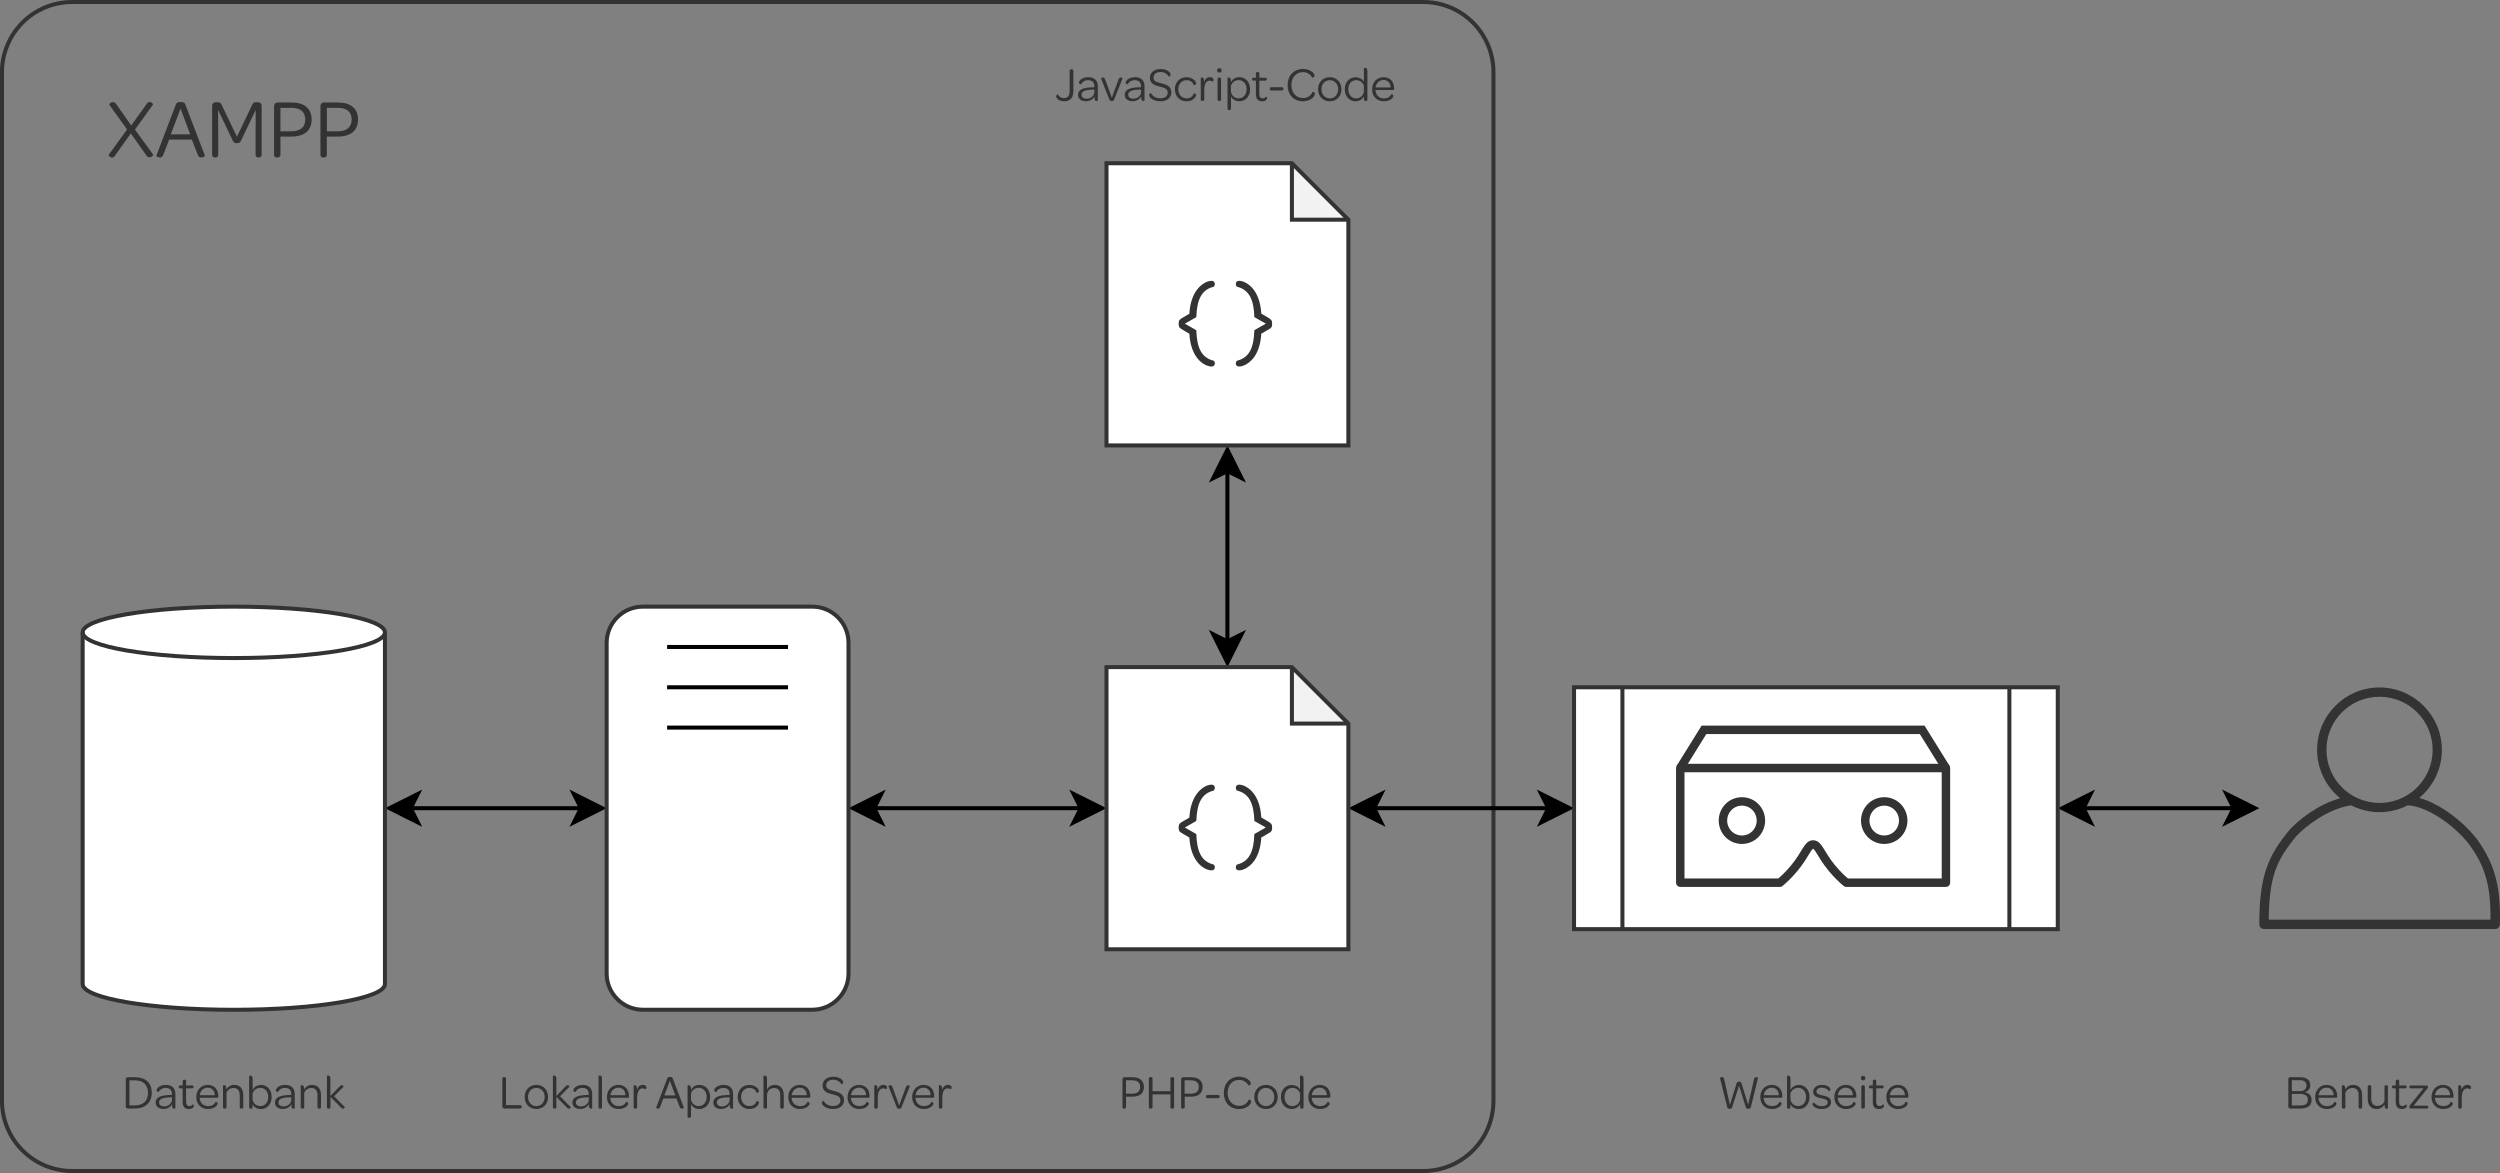 <?xml version="1.0" encoding="utf-8"?>
<!-- Generator: Adobe Illustrator 24.2.3, SVG Export Plug-In . SVG Version: 6.00 Build 0)  -->
<svg version="1.1" id="Ebene_1" xmlns="http://www.w3.org/2000/svg" xmlns:xlink="http://www.w3.org/1999/xlink" x="0px" y="0px"
	 viewBox="0 0 446.43 209.46" style="enable-background:new 0 0 446.43 209.46;" xml:space="preserve">
<rect x="0" y="0" width="446.43" height="209.46" fill="#808080" stroke="none"/>
<style type="text/css">
	.st0{fill:none;stroke:#333333;stroke-width:0.72;}
	.st1{fill:none;stroke:#000000;stroke-width:0.72;stroke-miterlimit:10;}
	.st2{fill:#FFFFFF;}
	.st3{fill:none;stroke:#333333;stroke-width:0.72;stroke-miterlimit:10;}
	.st4{fill:#333333;}
	.st5{opacity:0.051;}
	.st6{fill:none;stroke:#333333;stroke-width:1.511;stroke-linejoin:round;stroke-miterlimit:10;}
	.st7{fill:none;stroke:#333333;stroke-width:1.511;stroke-miterlimit:10;}
</style>
<g>
	<path class="st0" d="M12.88,0.36h241.28c0.82,0,1.64,0.08,2.44,0.24c0.81,0.16,1.59,0.4,2.35,0.71c0.76,0.31,1.48,0.7,2.17,1.16
		c0.68,0.46,1.32,0.98,1.9,1.56c0.58,0.58,1.1,1.21,1.56,1.9c0.46,0.68,0.84,1.41,1.16,2.17c0.31,0.76,0.55,1.54,0.71,2.35
		c0.16,0.81,0.24,1.62,0.24,2.44v183.69c0,0.82-0.08,1.64-0.24,2.44c-0.16,0.81-0.4,1.59-0.71,2.35c-0.31,0.76-0.7,1.48-1.16,2.17
		c-0.46,0.68-0.98,1.32-1.56,1.9c-0.58,0.58-1.21,1.1-1.9,1.56c-0.68,0.46-1.41,0.84-2.17,1.16c-0.76,0.31-1.54,0.55-2.35,0.71
		c-0.81,0.16-1.62,0.24-2.44,0.24H12.88c-0.82,0-1.64-0.08-2.44-0.24c-0.81-0.16-1.59-0.4-2.35-0.71c-0.76-0.31-1.48-0.7-2.17-1.16
		c-0.68-0.46-1.32-0.98-1.9-1.56c-0.58-0.58-1.1-1.21-1.56-1.9c-0.46-0.68-0.84-1.41-1.16-2.17c-0.31-0.76-0.55-1.54-0.71-2.35
		c-0.16-0.81-0.24-1.62-0.24-2.44V12.88c0-0.82,0.08-1.64,0.24-2.44C0.76,9.63,1,8.85,1.31,8.09c0.31-0.76,0.7-1.48,1.16-2.17
		c0.46-0.68,0.98-1.32,1.56-1.9c0.58-0.58,1.21-1.1,1.9-1.56s1.41-0.84,2.17-1.16C8.85,1,9.63,0.76,10.44,0.6
		C11.25,0.44,12.06,0.36,12.88,0.36z"/>
	<line class="st1" x1="73.33" y1="144.32" x2="103.75" y2="144.32"/>
	<polygon points="69.55,144.32 74.59,141.8 73.33,144.32 74.59,146.84 	"/>
	<polygon class="st1" points="69.55,144.32 74.59,141.8 73.33,144.32 74.59,146.84 	"/>
	<polygon points="107.52,144.32 102.49,146.84 103.75,144.32 102.49,141.8 	"/>
	<polygon class="st1" points="107.52,144.32 102.49,146.84 103.75,144.32 102.49,141.8 	"/>
	<path class="st2" d="M14.76,112.92c0-2.53,12.09-4.59,26.99-4.59c7.16,0,14.02,0.48,19.09,1.35c5.06,0.86,7.9,2.03,7.9,3.25v62.8
		c0,2.53-12.09,4.59-26.99,4.59s-26.99-2.06-26.99-4.59V112.92z"/>
	<path class="st3" d="M14.76,112.92c0-2.53,12.09-4.59,26.99-4.59c7.16,0,14.02,0.48,19.09,1.35c5.06,0.86,7.9,2.03,7.9,3.25v62.8
		c0,2.53-12.09,4.59-26.99,4.59s-26.99-2.06-26.99-4.59V112.92z"/>
	<path class="st3" d="M68.74,112.92c0,2.54-12.09,4.59-26.99,4.59s-26.99-2.05-26.99-4.59"/>
	<line class="st1" x1="156.1" y1="144.32" x2="193" y2="144.32"/>
	<polygon points="152.33,144.32 157.36,141.8 156.1,144.32 157.36,146.84 	"/>
	<polygon class="st1" points="152.33,144.32 157.36,141.8 156.1,144.32 157.36,146.84 	"/>
	<polygon points="196.78,144.32 191.74,146.84 193,144.32 191.74,141.8 	"/>
	<polygon class="st1" points="196.78,144.32 191.74,146.84 193,144.32 191.74,141.8 	"/>
	<path class="st2" d="M114.81,108.33h30.23c0.43,0,0.85,0.04,1.26,0.12c0.42,0.08,0.82,0.21,1.22,0.37c0.39,0.16,0.77,0.36,1.12,0.6
		c0.35,0.24,0.68,0.5,0.98,0.81s0.57,0.63,0.81,0.98s0.44,0.73,0.6,1.12c0.16,0.39,0.29,0.8,0.37,1.22
		c0.08,0.42,0.12,0.84,0.12,1.26v59.02c0,0.43-0.04,0.85-0.12,1.26c-0.08,0.42-0.21,0.82-0.37,1.22c-0.16,0.39-0.36,0.77-0.6,1.12
		s-0.5,0.68-0.81,0.98c-0.3,0.3-0.63,0.57-0.98,0.81s-0.73,0.44-1.12,0.6c-0.39,0.16-0.8,0.29-1.22,0.37
		c-0.42,0.08-0.84,0.12-1.26,0.12h-30.23c-0.43,0-0.85-0.04-1.26-0.12c-0.42-0.08-0.82-0.21-1.22-0.37s-0.77-0.36-1.12-0.6
		c-0.35-0.24-0.68-0.5-0.98-0.81c-0.3-0.3-0.57-0.63-0.81-0.98s-0.44-0.73-0.6-1.12c-0.16-0.39-0.29-0.8-0.37-1.22
		c-0.08-0.42-0.12-0.84-0.12-1.26v-59.02c0-0.43,0.04-0.85,0.12-1.26c0.08-0.42,0.21-0.82,0.37-1.22c0.16-0.39,0.36-0.77,0.6-1.12
		s0.5-0.68,0.81-0.98c0.3-0.3,0.63-0.57,0.98-0.81c0.35-0.24,0.73-0.44,1.12-0.6s0.8-0.29,1.22-0.37
		C113.96,108.37,114.38,108.33,114.81,108.33z"/>
	<path class="st0" d="M114.81,108.33h30.23c0.43,0,0.85,0.04,1.26,0.12c0.42,0.08,0.82,0.21,1.22,0.37c0.39,0.16,0.77,0.36,1.12,0.6
		c0.35,0.24,0.68,0.5,0.98,0.81s0.57,0.63,0.81,0.98s0.44,0.73,0.6,1.12c0.16,0.39,0.29,0.8,0.37,1.22
		c0.08,0.42,0.12,0.84,0.12,1.26v59.02c0,0.43-0.04,0.85-0.12,1.26c-0.08,0.42-0.21,0.82-0.37,1.22c-0.16,0.39-0.36,0.77-0.6,1.12
		s-0.5,0.68-0.81,0.98c-0.3,0.3-0.63,0.57-0.98,0.81s-0.73,0.44-1.12,0.6c-0.39,0.16-0.8,0.29-1.22,0.37
		c-0.42,0.08-0.84,0.12-1.26,0.12h-30.23c-0.43,0-0.85-0.04-1.26-0.12c-0.42-0.08-0.82-0.21-1.22-0.37s-0.77-0.36-1.12-0.6
		c-0.35-0.24-0.68-0.5-0.98-0.81c-0.3-0.3-0.57-0.63-0.81-0.98s-0.44-0.73-0.6-1.12c-0.16-0.39-0.29-0.8-0.37-1.22
		c-0.08-0.42-0.12-0.84-0.12-1.26v-59.02c0-0.43,0.04-0.85,0.12-1.26c0.08-0.42,0.21-0.82,0.37-1.22c0.16-0.39,0.36-0.77,0.6-1.12
		s0.5-0.68,0.81-0.98c0.3-0.3,0.63-0.57,0.98-0.81c0.35-0.24,0.73-0.44,1.12-0.6s0.8-0.29,1.22-0.37
		C113.96,108.37,114.38,108.33,114.81,108.33z"/>
	<line class="st1" x1="119.13" y1="115.53" x2="140.72" y2="115.53"/>
	<line class="st1" x1="119.13" y1="122.73" x2="140.72" y2="122.73"/>
	<line class="st1" x1="119.13" y1="129.93" x2="140.72" y2="129.93"/>
	<path class="st4" d="M90.06,197.95h2.8c0.2,0,0.3-0.1,0.3-0.29v-0.03c0-0.18-0.1-0.28-0.3-0.28h-2.5v-4.72
		c0-0.21-0.1-0.29-0.29-0.29h-0.09c-0.18,0-0.28,0.09-0.28,0.29v4.95C89.71,197.8,89.84,197.95,90.06,197.95z"/>
	<path class="st4" d="M97.26,195.9c0,0.94-0.62,1.62-1.48,1.62c-0.86,0-1.49-0.68-1.49-1.63s0.63-1.62,1.49-1.62
		S97.26,194.95,97.26,195.9z M93.69,195.88c0,1.25,0.86,2.16,2.09,2.16c1.23,0,2.09-0.9,2.09-2.14c0-1.26-0.86-2.17-2.08-2.17
		C94.55,193.73,93.69,194.63,93.69,195.88z"/>
	<path class="st4" d="M98.73,197.68c0,0.23,0.11,0.29,0.27,0.29h0.08c0.16,0,0.27-0.07,0.27-0.29v-1.8l1.85,1.87
		c0.13,0.16,0.25,0.22,0.38,0.23c0.23,0.01,0.35-0.22,0.34-0.28l-1.92-1.94l1.69-1.71c0.02-0.05-0.1-0.27-0.33-0.26
		c-0.11,0.01-0.25,0.08-0.38,0.23l-1.63,1.68v-3.09c0-0.45-0.2-0.55-0.4-0.55c-0.12,0-0.22,0.04-0.22,0.07V197.68z"/>
	<path class="st4" d="M105.14,196.33c0,0.7-0.6,1.24-1.4,1.24c-0.55,0-0.9-0.27-0.9-0.7c0-0.63,0.65-0.89,2.15-0.92l0.15-0.01
		V196.33z M102.22,196.88c0,0.7,0.54,1.15,1.4,1.15c0.69,0,1.25-0.33,1.53-0.83c0,0.13,0.01,0.26,0.02,0.38
		c0.03,0.31,0.18,0.4,0.36,0.4c0.11,0,0.22-0.04,0.22-0.07v-2.55c0-1.02-0.6-1.63-1.69-1.63c-0.68,0-1.16,0.23-1.43,0.49
		c-0.16,0.16-0.25,0.34-0.25,0.46c0,0.31,0.36,0.33,0.38,0.32c0.21-0.41,0.6-0.73,1.26-0.73c0.71,0,1.11,0.39,1.11,1.09v0.17h-0.1
		C103.1,195.55,102.22,195.95,102.22,196.88z"/>
	<path class="st4" d="M107.15,197.97h0.07c0.16,0,0.28-0.07,0.28-0.29v-5.07c0-0.45-0.2-0.55-0.4-0.55c-0.12,0-0.22,0.04-0.22,0.07
		v5.55C106.87,197.9,106.98,197.97,107.15,197.97z"/>
	<path class="st4" d="M111.7,195.57h-2.7c0.11-0.79,0.67-1.34,1.43-1.34S111.66,194.77,111.7,195.57z M108.38,195.91
		c0,1.26,0.85,2.13,2.1,2.13c0.64,0,1.11-0.22,1.37-0.44c0.22-0.18,0.33-0.38,0.33-0.51c0-0.28-0.32-0.35-0.35-0.33
		c-0.21,0.4-0.57,0.76-1.34,0.76c-0.83,0-1.43-0.55-1.5-1.38c-0.01-0.04-0.01-0.09-0.01-0.12h3.12c0.16,0,0.22-0.05,0.22-0.2v-0.06
		c0-1.22-0.74-2.03-1.89-2.03C109.24,193.73,108.38,194.66,108.38,195.91z"/>
	<path class="st4" d="M114.82,193.73c-0.53,0-0.91,0.3-1.07,0.92c0-0.16-0.01-0.3-0.02-0.45c-0.03-0.33-0.19-0.41-0.36-0.41
		c-0.13,0-0.22,0.05-0.22,0.07v3.82c0,0.22,0.11,0.29,0.29,0.29h0.07c0.16,0,0.27-0.08,0.27-0.29v-1.63c0-1.04,0.31-1.7,0.98-1.7
		c0.22,0,0.39,0.07,0.49,0.17c0.02,0.02,0.19-0.09,0.19-0.34C115.44,193.91,115.2,193.73,114.82,193.73z"/>
	<path class="st4" d="M118.63,195.61l0.99-2.63l0.98,2.63H118.63z M117.48,197.97c0.15,0.02,0.31-0.04,0.39-0.29l0.6-1.53h2.31
		l0.59,1.52c0.09,0.24,0.24,0.32,0.41,0.3c0.2-0.01,0.35-0.14,0.34-0.19l-2.01-5.25c-0.05-0.14-0.16-0.22-0.47-0.22
		c-0.3,0-0.41,0.08-0.47,0.22l-2,5.25C117.14,197.83,117.29,197.96,117.48,197.97z"/>
	<path class="st4" d="M124.77,197.51c-0.76,0-1.38-0.59-1.38-1.35v-0.92c0.23-0.6,0.71-0.99,1.4-0.99c0.8,0,1.4,0.67,1.4,1.62
		C126.18,196.86,125.61,197.51,124.77,197.51z M124.9,193.73c-0.72,0-1.21,0.35-1.51,0.88c0-0.11-0.01-0.25-0.01-0.35
		c-0.03-0.36-0.2-0.47-0.38-0.47c-0.12,0-0.22,0.05-0.22,0.07v5.46c0,0.22,0.11,0.29,0.28,0.29h0.07c0.16,0,0.27-0.08,0.27-0.29
		v-2.14c0.22,0.45,0.73,0.86,1.49,0.86c1.11,0,1.92-0.88,1.92-2.17C126.8,194.59,125.98,193.73,124.9,193.73z"/>
	<path class="st4" d="M130.3,196.33c0,0.7-0.6,1.24-1.4,1.24c-0.55,0-0.9-0.27-0.9-0.7c0-0.63,0.65-0.89,2.15-0.92l0.15-0.01V196.33
		z M127.38,196.88c0,0.7,0.54,1.15,1.4,1.15c0.69,0,1.25-0.33,1.53-0.83c0,0.13,0.01,0.26,0.02,0.38c0.03,0.31,0.18,0.4,0.36,0.4
		c0.11,0,0.22-0.04,0.22-0.07v-2.55c0-1.02-0.6-1.63-1.69-1.63c-0.68,0-1.16,0.23-1.43,0.49c-0.16,0.16-0.25,0.34-0.25,0.46
		c0,0.31,0.36,0.33,0.38,0.32c0.21-0.41,0.6-0.73,1.26-0.73c0.71,0,1.11,0.39,1.11,1.09v0.17h-0.1
		C128.27,195.55,127.38,195.95,127.38,196.88z"/>
	<path class="st4" d="M131.73,195.87c0,1.26,0.86,2.17,2.07,2.17c0.66,0,1.11-0.22,1.38-0.51c0.23-0.22,0.34-0.47,0.34-0.6
		c0-0.29-0.38-0.34-0.4-0.3c-0.18,0.48-0.56,0.88-1.3,0.88c-0.87,0-1.48-0.68-1.48-1.63c0-0.93,0.61-1.61,1.48-1.61
		c0.75,0,1.12,0.41,1.3,0.88c0.03,0.03,0.4-0.02,0.4-0.29c0-0.16-0.1-0.41-0.34-0.62c-0.28-0.27-0.73-0.5-1.37-0.5
		C132.59,193.73,131.73,194.64,131.73,195.87z"/>
	<path class="st4" d="M138.35,193.73c-0.65,0-1.13,0.34-1.39,0.85v-1.97c0-0.45-0.2-0.55-0.4-0.55c-0.12,0-0.22,0.04-0.22,0.07v5.55
		c0,0.22,0.11,0.29,0.28,0.29h0.08c0.16,0,0.27-0.07,0.27-0.29v-2.12c0.01-0.77,0.54-1.27,1.27-1.27c0.7,0,1.09,0.48,1.09,1.28v2.11
		c0,0.22,0.11,0.29,0.28,0.29h0.08c0.16,0,0.27-0.07,0.27-0.29v-2.15C139.94,194.47,139.43,193.73,138.35,193.73z"/>
	<path class="st4" d="M144.07,195.57h-2.7c0.11-0.79,0.67-1.34,1.43-1.34S144.04,194.77,144.07,195.57z M140.76,195.91
		c0,1.26,0.85,2.13,2.1,2.13c0.64,0,1.11-0.22,1.37-0.44c0.22-0.18,0.33-0.38,0.33-0.51c0-0.28-0.32-0.35-0.35-0.33
		c-0.21,0.4-0.57,0.76-1.34,0.76c-0.83,0-1.43-0.55-1.5-1.38c-0.01-0.04-0.01-0.09-0.01-0.12h3.12c0.16,0,0.22-0.05,0.22-0.2v-0.06
		c0-1.22-0.74-2.03-1.89-2.03C141.61,193.73,140.76,194.66,140.76,195.91z"/>
	<path class="st4" d="M147.03,197.45c0.32,0.32,0.91,0.59,1.73,0.59c1.19,0,1.96-0.62,1.96-1.6c0-1.07-0.89-1.41-1.8-1.62
		c-0.8-0.2-1.39-0.34-1.39-1.02c0-0.6,0.52-0.99,1.25-0.99c0.74,0,1.25,0.39,1.49,0.82c0.02,0.03,0.32-0.12,0.32-0.37
		c0-0.15-0.1-0.33-0.27-0.49c-0.29-0.27-0.82-0.5-1.55-0.5c-1.09,0-1.88,0.64-1.88,1.55c0,1.08,0.85,1.36,1.7,1.58
		c0.79,0.19,1.48,0.36,1.48,1.08c0,0.64-0.51,1.02-1.33,1.02c-0.87,0-1.42-0.46-1.68-0.93c-0.03-0.03-0.31,0.13-0.31,0.36
		C146.76,197.07,146.84,197.27,147.03,197.45z"/>
	<path class="st4" d="M154.66,195.57h-2.7c0.11-0.79,0.67-1.34,1.43-1.34S154.63,194.77,154.66,195.57z M151.35,195.91
		c0,1.26,0.85,2.13,2.1,2.13c0.64,0,1.11-0.22,1.37-0.44c0.22-0.18,0.33-0.38,0.33-0.51c0-0.28-0.32-0.35-0.35-0.33
		c-0.21,0.4-0.57,0.76-1.34,0.76c-0.83,0-1.43-0.55-1.5-1.38c-0.01-0.04-0.01-0.09-0.01-0.12h3.12c0.16,0,0.22-0.05,0.22-0.2v-0.06
		c0-1.22-0.74-2.03-1.89-2.03C152.2,193.73,151.35,194.66,151.35,195.91z"/>
	<path class="st4" d="M157.79,193.73c-0.53,0-0.91,0.3-1.07,0.92c0-0.16-0.01-0.3-0.02-0.45c-0.03-0.33-0.19-0.41-0.36-0.41
		c-0.13,0-0.22,0.05-0.22,0.07v3.82c0,0.22,0.11,0.29,0.29,0.29h0.07c0.16,0,0.27-0.08,0.27-0.29v-1.63c0-1.04,0.31-1.7,0.98-1.7
		c0.22,0,0.39,0.07,0.49,0.17c0.02,0.02,0.19-0.09,0.19-0.34C158.4,193.91,158.16,193.73,157.79,193.73z"/>
	<path class="st4" d="M160.16,197.79c0.06,0.15,0.16,0.2,0.4,0.2c0.23,0,0.35-0.06,0.41-0.22l1.51-3.8c0-0.05-0.13-0.17-0.31-0.18
		c-0.15-0.01-0.3,0.08-0.41,0.38l-1.19,3.22l-1.18-3.22c-0.1-0.29-0.24-0.38-0.41-0.39c-0.18,0-0.33,0.14-0.33,0.19L160.16,197.79z"
		/>
	<path class="st4" d="M166.19,195.57h-2.7c0.11-0.79,0.67-1.34,1.43-1.34S166.16,194.77,166.19,195.57z M162.88,195.91
		c0,1.26,0.85,2.13,2.1,2.13c0.64,0,1.11-0.22,1.37-0.44c0.22-0.18,0.33-0.38,0.33-0.51c0-0.28-0.32-0.35-0.35-0.33
		c-0.21,0.4-0.57,0.76-1.34,0.76c-0.83,0-1.43-0.55-1.5-1.38c-0.01-0.04-0.01-0.09-0.01-0.12h3.12c0.16,0,0.22-0.05,0.22-0.2v-0.06
		c0-1.22-0.74-2.03-1.89-2.03C163.73,193.73,162.88,194.66,162.88,195.91z"/>
	<path class="st4" d="M169.32,193.73c-0.53,0-0.91,0.3-1.07,0.92c0-0.16-0.01-0.3-0.02-0.45c-0.03-0.33-0.19-0.41-0.36-0.41
		c-0.13,0-0.22,0.05-0.22,0.07v3.82c0,0.22,0.11,0.29,0.29,0.29H168c0.16,0,0.27-0.08,0.27-0.29v-1.63c0-1.04,0.31-1.7,0.98-1.7
		c0.22,0,0.39,0.07,0.49,0.17c0.02,0.02,0.19-0.09,0.19-0.34C169.93,193.91,169.69,193.73,169.32,193.73z"/>
	<line class="st1" x1="245.36" y1="144.32" x2="276.5" y2="144.32"/>
	<polygon points="241.58,144.32 246.62,141.8 245.36,144.32 246.62,146.84 	"/>
	<polygon class="st1" points="241.58,144.32 246.62,141.8 245.36,144.32 246.62,146.84 	"/>
	<polygon points="280.28,144.32 275.24,146.84 276.5,144.32 275.24,141.8 	"/>
	<polygon class="st1" points="280.28,144.32 275.24,146.84 276.5,144.32 275.24,141.8 	"/>
	<line class="st1" x1="219.18" y1="114.54" x2="219.18" y2="84.12"/>
	<polygon points="219.18,118.32 216.66,113.28 219.18,114.54 221.7,113.28 	"/>
	<polygon class="st1" points="219.18,118.32 216.66,113.28 219.18,114.54 221.7,113.28 	"/>
	<polygon points="219.18,80.34 221.7,85.38 219.18,84.12 216.66,85.38 	"/>
	<polygon class="st1" points="219.18,80.34 221.7,85.38 219.18,84.12 216.66,85.38 	"/>
	<polygon class="st2" points="197.59,119.13 230.7,119.13 240.78,129.21 240.78,169.51 197.59,169.51 	"/>
	<polygon class="st3" points="197.59,119.13 230.7,119.13 240.78,129.21 240.78,169.51 197.59,169.51 	"/>
	<polygon class="st5" points="230.7,119.13 230.7,129.21 240.78,129.21 	"/>
	<polyline class="st3" points="230.7,119.13 230.7,129.21 240.78,129.21 	"/>
	<path class="st4" d="M216.36,155.42c0.34,0,0.58-0.22,0.58-0.56c0-0.22-0.14-0.45-0.2-0.47c-2.21-0.54-3.01-2.32-3.11-5.45
		l-2.05-1.17l2.05-1.17c0.11-3.11,0.9-4.89,3.11-5.43c0.05-0.02,0.2-0.27,0.2-0.47c0-0.36-0.23-0.58-0.58-0.58
		c-0.67,0-1.51,0.38-2.3,1.21c-0.85,0.92-1.57,2.48-1.67,4.66l-1.13,0.67c-0.61,0.34-0.79,0.49-0.79,1.12
		c0,0.65,0.18,0.77,0.79,1.12l1.13,0.67c0.11,2.2,0.83,3.78,1.69,4.68C214.84,155.05,215.71,155.42,216.36,155.42z"/>
	<path class="st4" d="M221.27,155.42c0.65,0,1.53-0.4,2.32-1.24c0.85-0.9,1.53-2.47,1.64-4.62l1.15-0.67
		c0.61-0.32,0.79-0.47,0.79-1.12c0-0.63-0.2-0.77-0.79-1.12l-1.15-0.67c-0.11-2.14-0.79-3.71-1.64-4.62
		c-0.79-0.85-1.67-1.24-2.32-1.24c-0.38,0-0.59,0.22-0.59,0.58c0,0.2,0.14,0.45,0.2,0.47c2.21,0.54,3.02,2.32,3.11,5.43l2.05,1.17
		l-2.05,1.17c-0.09,3.13-0.9,4.91-3.11,5.45c-0.05,0.02-0.2,0.25-0.2,0.47C220.67,155.21,220.89,155.42,221.27,155.42z"/>
	<path class="st4" d="M202.18,195.3h-1.11v-2.39h1.11c0.93,0,1.42,0.41,1.42,1.19C203.6,194.87,203.12,195.3,202.18,195.3z
		 M200.7,197.97h0.09c0.19,0,0.29-0.12,0.29-0.29v-1.84h1.09c1.38,0,2.1-0.62,2.1-1.75c0-1.11-0.74-1.73-2.06-1.73h-1.42
		c-0.22,0-0.35,0.16-0.35,0.38v4.94C200.42,197.87,200.52,197.97,200.7,197.97z"/>
	<path class="st4" d="M205.43,197.97h0.09c0.19,0,0.29-0.1,0.29-0.29v-2.25h3.19v2.25c0,0.19,0.09,0.29,0.27,0.29h0.1
		c0.19,0,0.29-0.1,0.29-0.29v-5.05c0-0.2-0.1-0.29-0.29-0.29h-0.1c-0.18,0-0.27,0.1-0.27,0.29v2.23h-3.19v-2.23
		c0-0.2-0.1-0.29-0.29-0.29h-0.09c-0.18,0-0.28,0.1-0.28,0.29v5.05C205.16,197.87,205.25,197.97,205.43,197.97z"/>
	<path class="st4" d="M212.65,195.3h-1.11v-2.39h1.11c0.93,0,1.42,0.41,1.42,1.19C214.08,194.87,213.59,195.3,212.65,195.3z
		 M211.18,197.97h0.09c0.19,0,0.29-0.12,0.29-0.29v-1.84h1.09c1.38,0,2.1-0.62,2.1-1.75c0-1.11-0.74-1.73-2.06-1.73h-1.42
		c-0.22,0-0.35,0.16-0.35,0.38v4.94C210.9,197.87,210.99,197.97,211.18,197.97z"/>
	<path class="st4" d="M215.36,195.86c0,0.16,0.1,0.25,0.29,0.25h1.85c0.2,0,0.29-0.09,0.29-0.25v-0.07c0-0.17-0.1-0.26-0.29-0.26
		h-1.85c-0.19,0-0.29,0.09-0.29,0.26V195.86z"/>
	<path class="st4" d="M218.54,195.17c0,1.69,1.09,2.88,2.72,2.88c0.79,0,1.39-0.29,1.73-0.6c0.29-0.26,0.42-0.55,0.42-0.73
		c0-0.33-0.41-0.39-0.43-0.36c-0.21,0.61-0.8,1.11-1.69,1.11c-1.23,0-2.07-0.95-2.07-2.31c0-1.38,0.84-2.32,2.06-2.32
		c0.73,0,1.37,0.4,1.66,0.99c0.03,0.03,0.41-0.04,0.41-0.37c0-0.16-0.13-0.41-0.37-0.61c-0.33-0.3-0.89-0.58-1.68-0.58
		C219.64,192.26,218.54,193.46,218.54,195.17z"/>
	<path class="st4" d="M227.55,195.9c0,0.94-0.62,1.62-1.48,1.62c-0.86,0-1.49-0.68-1.49-1.63s0.63-1.62,1.49-1.62
		S227.55,194.95,227.55,195.9z M223.98,195.88c0,1.25,0.86,2.16,2.09,2.16c1.23,0,2.09-0.9,2.09-2.14c0-1.26-0.86-2.17-2.08-2.17
		C224.84,193.73,223.98,194.63,223.98,195.88z"/>
	<path class="st4" d="M232.16,196.17c0,0.77-0.62,1.35-1.39,1.35c-0.81,0-1.39-0.67-1.39-1.63c0-0.98,0.57-1.62,1.4-1.62
		c0.7,0,1.16,0.39,1.38,0.98V196.17z M230.65,198.04c0.73,0,1.22-0.35,1.51-0.88c0,0.19,0,0.36,0.01,0.54
		c0,0.21,0.11,0.28,0.27,0.28h0.06c0.16,0,0.28-0.07,0.28-0.29v-5.07c0-0.45-0.2-0.55-0.41-0.55c-0.12,0-0.22,0.04-0.22,0.07v2.4
		c-0.23-0.42-0.75-0.79-1.49-0.79c-1.11,0-1.92,0.87-1.92,2.15C228.75,197.18,229.57,198.04,230.65,198.04z"/>
	<path class="st4" d="M236.94,195.57h-2.7c0.11-0.79,0.67-1.34,1.43-1.34C236.42,194.23,236.91,194.77,236.94,195.57z
		 M233.63,195.91c0,1.26,0.85,2.13,2.1,2.13c0.64,0,1.11-0.22,1.37-0.44c0.22-0.18,0.33-0.38,0.33-0.51c0-0.28-0.32-0.35-0.35-0.33
		c-0.21,0.4-0.57,0.76-1.34,0.76c-0.83,0-1.43-0.55-1.5-1.38c-0.01-0.04-0.01-0.09-0.01-0.12h3.12c0.16,0,0.22-0.05,0.22-0.2v-0.06
		c0-1.22-0.74-2.03-1.89-2.03C234.48,193.73,233.63,194.66,233.63,195.91z"/>
	<path class="st4" d="M188.6,17.21c0,0.34,0.52,0.88,1.42,0.88c1.12,0,1.65-0.61,1.65-1.91v-3.51c0-0.2-0.1-0.29-0.28-0.29h-0.09
		c-0.19,0-0.29,0.1-0.29,0.29v3.51c0,0.95-0.31,1.34-1.04,1.34c-0.5,0-0.89-0.29-1.07-0.67C188.89,16.82,188.6,16.96,188.6,17.21z"
		/>
	<path class="st4" d="M195.43,16.38c0,0.7-0.6,1.24-1.4,1.24c-0.55,0-0.9-0.27-0.9-0.7c0-0.63,0.65-0.89,2.15-0.92l0.15-0.01V16.38z
		 M192.51,16.93c0,0.7,0.54,1.15,1.4,1.15c0.69,0,1.25-0.33,1.53-0.83c0,0.13,0.01,0.26,0.02,0.38c0.03,0.31,0.18,0.4,0.36,0.4
		c0.11,0,0.22-0.04,0.22-0.07v-2.55c0-1.02-0.6-1.63-1.69-1.63c-0.68,0-1.16,0.23-1.43,0.49c-0.16,0.16-0.25,0.34-0.25,0.46
		c0,0.31,0.36,0.33,0.38,0.32c0.21-0.41,0.6-0.73,1.26-0.73c0.71,0,1.11,0.39,1.11,1.09v0.17h-0.1
		C193.39,15.6,192.51,16,192.51,16.93z"/>
	<path class="st4" d="M198.13,17.84c0.06,0.15,0.16,0.2,0.4,0.2s0.35-0.06,0.41-0.22l1.51-3.8c0-0.05-0.13-0.17-0.31-0.18
		c-0.15-0.01-0.3,0.08-0.41,0.38l-1.19,3.22l-1.18-3.22c-0.1-0.29-0.24-0.38-0.41-0.39c-0.18,0-0.33,0.14-0.33,0.19L198.13,17.84z"
		/>
	<path class="st4" d="M203.77,16.38c0,0.7-0.6,1.24-1.4,1.24c-0.55,0-0.9-0.27-0.9-0.7c0-0.63,0.65-0.89,2.15-0.92l0.15-0.01V16.38z
		 M200.85,16.93c0,0.7,0.54,1.15,1.4,1.15c0.69,0,1.25-0.33,1.53-0.83c0,0.13,0.01,0.26,0.02,0.38c0.03,0.31,0.18,0.4,0.36,0.4
		c0.11,0,0.22-0.04,0.22-0.07v-2.55c0-1.02-0.6-1.63-1.69-1.63c-0.68,0-1.16,0.23-1.43,0.49c-0.16,0.16-0.25,0.34-0.25,0.46
		c0,0.31,0.36,0.33,0.38,0.32c0.21-0.41,0.6-0.73,1.26-0.73c0.71,0,1.11,0.39,1.11,1.09v0.17h-0.1
		C201.73,15.6,200.85,16,200.85,16.93z"/>
	<path class="st4" d="M205.48,17.5c0.32,0.32,0.91,0.59,1.73,0.59c1.19,0,1.96-0.62,1.96-1.6c0-1.07-0.89-1.41-1.8-1.62
		c-0.8-0.2-1.39-0.34-1.39-1.02c0-0.6,0.52-0.99,1.25-0.99c0.74,0,1.25,0.39,1.49,0.82c0.02,0.03,0.32-0.12,0.32-0.37
		c0-0.15-0.1-0.33-0.27-0.49c-0.29-0.27-0.82-0.5-1.55-0.5c-1.09,0-1.88,0.64-1.88,1.55c0,1.08,0.85,1.36,1.7,1.58
		c0.79,0.19,1.48,0.36,1.48,1.08c0,0.64-0.51,1.02-1.33,1.02c-0.87,0-1.42-0.46-1.68-0.93c-0.03-0.03-0.31,0.13-0.31,0.36
		C205.22,17.12,205.3,17.32,205.48,17.5z"/>
	<path class="st4" d="M209.8,15.92c0,1.26,0.86,2.17,2.07,2.17c0.66,0,1.11-0.22,1.38-0.51c0.23-0.22,0.34-0.47,0.34-0.6
		c0-0.29-0.38-0.34-0.4-0.3c-0.18,0.48-0.56,0.88-1.3,0.88c-0.87,0-1.48-0.68-1.48-1.63c0-0.93,0.61-1.61,1.48-1.61
		c0.75,0,1.12,0.41,1.3,0.88c0.03,0.03,0.4-0.02,0.4-0.29c0-0.16-0.1-0.41-0.34-0.62c-0.28-0.27-0.73-0.5-1.37-0.5
		C210.67,13.78,209.8,14.69,209.8,15.92z"/>
	<path class="st4" d="M216.09,13.78c-0.53,0-0.91,0.3-1.07,0.92c0-0.16-0.01-0.3-0.02-0.45c-0.03-0.33-0.19-0.41-0.36-0.41
		c-0.13,0-0.22,0.05-0.22,0.07v3.82c0,0.22,0.11,0.29,0.29,0.29h0.07c0.16,0,0.27-0.08,0.27-0.29v-1.63c0-1.04,0.31-1.7,0.98-1.7
		c0.22,0,0.39,0.07,0.49,0.17c0.02,0.02,0.19-0.09,0.19-0.34C216.7,13.96,216.46,13.78,216.09,13.78z"/>
	<path class="st4" d="M217.42,17.73c0,0.22,0.11,0.29,0.28,0.29h0.07c0.16,0,0.28-0.07,0.28-0.29v-3.58c0-0.23-0.11-0.3-0.28-0.3
		h-0.07c-0.16,0-0.28,0.08-0.28,0.3V17.73z M217.34,12.58c0,0.25,0.15,0.39,0.39,0.39c0.25,0,0.41-0.14,0.41-0.39
		c0-0.26-0.15-0.4-0.4-0.4S217.34,12.32,217.34,12.58z"/>
	<path class="st4" d="M221.19,17.56c-0.76,0-1.38-0.59-1.38-1.35V15.3c0.23-0.6,0.71-0.99,1.4-0.99c0.8,0,1.4,0.67,1.4,1.62
		C222.6,16.91,222.03,17.56,221.19,17.56z M221.32,13.78c-0.72,0-1.21,0.35-1.51,0.88c0-0.11-0.01-0.25-0.01-0.35
		c-0.03-0.36-0.2-0.47-0.38-0.47c-0.12,0-0.22,0.05-0.22,0.07v5.46c0,0.22,0.11,0.29,0.28,0.29h0.07c0.16,0,0.27-0.08,0.27-0.29
		v-2.14c0.22,0.45,0.73,0.86,1.49,0.86c1.11,0,1.92-0.88,1.92-2.17C223.22,14.64,222.4,13.78,221.32,13.78z"/>
	<path class="st4" d="M225.39,18.09c0.34,0,0.57-0.1,0.72-0.24c0.11-0.1,0.16-0.22,0.16-0.32c0-0.22-0.15-0.3-0.17-0.29
		c-0.13,0.19-0.34,0.32-0.61,0.32c-0.43,0-0.61-0.26-0.61-0.86v-2.3h1.05c0.2,0,0.28-0.09,0.28-0.24v-0.05
		c0-0.16-0.08-0.23-0.27-0.23h-1.05v-0.73c0-0.22-0.1-0.3-0.27-0.3h-0.07c-0.16,0-0.28,0.09-0.28,0.3v0.73h-0.41
		c-0.2,0-0.27,0.09-0.27,0.23v0.06c0,0.15,0.07,0.23,0.27,0.23h0.41v2.39C224.26,17.67,224.63,18.09,225.39,18.09z"/>
	<path class="st4" d="M226.75,15.9c0,0.16,0.1,0.25,0.29,0.25h1.85c0.2,0,0.29-0.09,0.29-0.25v-0.07c0-0.17-0.1-0.26-0.29-0.26
		h-1.85c-0.19,0-0.29,0.09-0.29,0.26V15.9z"/>
	<path class="st4" d="M229.93,15.21c0,1.69,1.09,2.88,2.72,2.88c0.79,0,1.39-0.29,1.73-0.6c0.29-0.26,0.42-0.55,0.42-0.73
		c0-0.33-0.41-0.39-0.43-0.36c-0.21,0.61-0.8,1.11-1.69,1.11c-1.23,0-2.07-0.95-2.07-2.31c0-1.38,0.84-2.32,2.06-2.32
		c0.73,0,1.37,0.4,1.66,0.99c0.03,0.03,0.41-0.04,0.41-0.37c0-0.16-0.13-0.41-0.37-0.61c-0.33-0.3-0.89-0.58-1.68-0.58
		C231.03,12.31,229.93,13.51,229.93,15.21z"/>
	<path class="st4" d="M238.95,15.95c0,0.94-0.62,1.62-1.48,1.62c-0.86,0-1.49-0.68-1.49-1.63s0.63-1.62,1.49-1.62
		S238.95,15,238.95,15.95z M235.37,15.93c0,1.25,0.86,2.16,2.09,2.16c1.23,0,2.09-0.9,2.09-2.14c0-1.26-0.86-2.17-2.08-2.17
		C236.23,13.78,235.37,14.68,235.37,15.93z"/>
	<path class="st4" d="M243.55,16.22c0,0.77-0.62,1.35-1.39,1.35c-0.81,0-1.39-0.67-1.39-1.63c0-0.98,0.57-1.62,1.4-1.62
		c0.7,0,1.16,0.39,1.38,0.98V16.22z M242.05,18.09c0.73,0,1.22-0.35,1.51-0.88c0,0.19,0,0.36,0.01,0.54c0,0.21,0.11,0.28,0.27,0.28
		h0.06c0.16,0,0.28-0.07,0.28-0.29v-5.07c0-0.45-0.2-0.55-0.41-0.55c-0.12,0-0.22,0.04-0.22,0.07v2.4
		c-0.23-0.42-0.75-0.79-1.49-0.79c-1.11,0-1.92,0.87-1.92,2.15C240.15,17.23,240.96,18.09,242.05,18.09z"/>
	<path class="st4" d="M248.33,15.62h-2.7c0.11-0.79,0.67-1.34,1.43-1.34C247.81,14.28,248.3,14.82,248.33,15.62z M245.02,15.96
		c0,1.26,0.85,2.13,2.1,2.13c0.64,0,1.11-0.22,1.37-0.44c0.22-0.18,0.33-0.38,0.33-0.51c0-0.28-0.32-0.35-0.35-0.33
		c-0.21,0.4-0.57,0.76-1.34,0.76c-0.83,0-1.43-0.55-1.5-1.38c-0.01-0.04-0.01-0.09-0.01-0.12h3.12c0.16,0,0.22-0.05,0.22-0.2v-0.06
		c0-1.22-0.74-2.03-1.89-2.03C245.87,13.78,245.02,14.7,245.02,15.96z"/>
	<polygon class="st2" points="197.59,29.15 230.7,29.15 240.78,39.23 240.78,79.54 197.59,79.54 	"/>
	<polygon class="st3" points="197.59,29.15 230.7,29.15 240.78,39.23 240.78,79.54 197.59,79.54 	"/>
	<polygon class="st5" points="230.7,29.15 230.7,39.23 240.78,39.23 	"/>
	<polyline class="st3" points="230.7,29.15 230.7,39.23 240.78,39.23 	"/>
	<path class="st4" d="M216.36,65.45c0.34,0,0.58-0.22,0.58-0.56c0-0.22-0.14-0.45-0.2-0.47c-2.21-0.54-3.01-2.32-3.11-5.45
		l-2.05-1.17l2.05-1.17c0.11-3.11,0.9-4.89,3.11-5.43c0.05-0.02,0.2-0.27,0.2-0.47c0-0.36-0.23-0.58-0.58-0.58
		c-0.67,0-1.51,0.38-2.3,1.21c-0.85,0.92-1.57,2.48-1.67,4.66l-1.13,0.67c-0.61,0.34-0.79,0.49-0.79,1.12
		c0,0.65,0.18,0.77,0.79,1.12l1.13,0.67c0.11,2.2,0.83,3.78,1.69,4.68C214.84,65.07,215.71,65.45,216.36,65.45z"/>
	<path class="st4" d="M221.27,65.45c0.65,0,1.53-0.4,2.32-1.24c0.85-0.9,1.53-2.47,1.64-4.62l1.15-0.67
		c0.61-0.32,0.79-0.47,0.79-1.12c0-0.63-0.2-0.77-0.79-1.12l-1.15-0.67c-0.11-2.14-0.79-3.71-1.64-4.62
		c-0.79-0.85-1.67-1.24-2.32-1.24c-0.38,0-0.59,0.22-0.59,0.58c0,0.2,0.14,0.45,0.2,0.47c2.21,0.54,3.02,2.32,3.11,5.43l2.05,1.17
		l-2.05,1.17c-0.09,3.13-0.9,4.91-3.11,5.45c-0.05,0.02-0.2,0.25-0.2,0.47C220.67,65.23,220.89,65.45,221.27,65.45z"/>
	<polyline class="st1" points="372.05,144.32 385.46,144.32 398.87,144.32 	"/>
	<polygon points="368.27,144.32 373.31,141.8 372.05,144.32 373.31,146.84 	"/>
	<polygon class="st1" points="368.27,144.32 373.31,141.8 372.05,144.32 373.31,146.84 	"/>
	<polygon points="402.65,144.32 397.61,146.84 398.87,144.32 397.61,141.8 	"/>
	<polygon class="st1" points="402.65,144.32 397.61,146.84 398.87,144.32 397.61,141.8 	"/>
	<rect x="281.08" y="122.73" class="st2" width="86.38" height="43.19"/>
	<rect x="281.08" y="122.73" class="st0" width="86.38" height="43.19"/>
	<path class="st3" d="M358.82,122.73v43.19 M289.72,122.73v43.19"/>
</g>
<g>
	<path class="st6" d="M300.05,137.15c15.81,0,31.63,0,47.44,0c0,6.82,0,13.64,0,20.47c-5.93,0-11.86,0-17.79,0
		c-0.67-0.56-1.59-1.41-2.54-2.56c-2.13-2.58-2.41-4.26-3.39-4.26s-1.25,1.68-3.39,4.26c-0.95,1.15-1.87,2-2.54,2.56
		c-5.93,0-11.86,0-17.79,0C300.05,150.79,300.05,143.97,300.05,137.15z"/>
	<path class="st7" d="M347.49,137.15c-1.41-2.27-2.82-4.55-4.24-6.82c-12.99,0-25.98,0-38.97,0c-1.41,2.27-2.82,4.55-4.24,6.82"/>
	<path class="st6" d="M314.45,146.53c0,0.45-0.09,0.89-0.26,1.31c-0.17,0.42-0.42,0.79-0.73,1.11c-0.32,0.32-0.68,0.57-1.1,0.74
		s-0.85,0.26-1.3,0.26s-0.88-0.09-1.3-0.26s-0.78-0.42-1.1-0.74c-0.32-0.32-0.56-0.69-0.73-1.11c-0.17-0.42-0.26-0.85-0.26-1.31
		s0.09-0.89,0.26-1.31s0.42-0.79,0.73-1.11c0.32-0.32,0.68-0.57,1.1-0.74s0.85-0.26,1.3-0.26s0.88,0.09,1.3,0.26s0.78,0.42,1.1,0.74
		c0.32,0.32,0.56,0.69,0.73,1.11S314.45,146.07,314.45,146.53z"/>
	<path class="st6" d="M339.86,146.53c0,0.45-0.09,0.89-0.26,1.31c-0.17,0.42-0.42,0.79-0.73,1.11c-0.32,0.32-0.68,0.57-1.1,0.74
		c-0.42,0.17-0.85,0.26-1.3,0.26s-0.88-0.09-1.3-0.26s-0.78-0.42-1.1-0.74c-0.32-0.32-0.56-0.69-0.73-1.11
		c-0.17-0.42-0.26-0.85-0.26-1.31s0.09-0.89,0.26-1.31s0.42-0.79,0.73-1.11c0.32-0.32,0.68-0.57,1.1-0.74s0.85-0.26,1.3-0.26
		s0.88,0.09,1.3,0.26c0.42,0.17,0.78,0.42,1.1,0.74c0.32,0.32,0.56,0.69,0.73,1.11S339.86,146.07,339.86,146.53z"/>
</g>
<g>
	<path class="st4" d="M308.89,198c0.28,0,0.38-0.09,0.42-0.27l1.24-3.86l1.2,3.86c0.05,0.18,0.16,0.27,0.44,0.27
		c0.29,0,0.41-0.07,0.46-0.26l1.28-5.23c0.02-0.04-0.12-0.17-0.34-0.17c-0.16,0-0.31,0.09-0.37,0.38l-1.05,4.56l-1.18-3.81
		c-0.06-0.22-0.17-0.32-0.44-0.32c-0.26,0-0.39,0.11-0.45,0.32l-1.19,3.82l-1.02-4.57c-0.06-0.29-0.23-0.38-0.39-0.38
		c-0.22,0-0.36,0.13-0.36,0.17l1.3,5.23C308.48,197.93,308.6,198,308.89,198z"/>
	<path class="st4" d="M317.66,195.57h-2.7c0.11-0.79,0.67-1.34,1.43-1.34C317.13,194.23,317.62,194.77,317.66,195.57z
		 M314.34,195.91c0,1.26,0.85,2.13,2.1,2.13c0.64,0,1.11-0.22,1.37-0.44c0.22-0.18,0.33-0.38,0.33-0.51c0-0.28-0.32-0.35-0.35-0.33
		c-0.21,0.4-0.57,0.76-1.34,0.76c-0.83,0-1.43-0.55-1.5-1.38c-0.01-0.04-0.01-0.09-0.01-0.12h3.12c0.16,0,0.22-0.05,0.22-0.2v-0.06
		c0-1.22-0.74-2.03-1.89-2.03C315.2,193.73,314.34,194.66,314.34,195.91z"/>
	<path class="st4" d="M322.52,195.88c0,0.98-0.57,1.63-1.41,1.63c-0.77,0-1.38-0.58-1.39-1.33v-0.93c0.23-0.6,0.71-0.99,1.41-0.99
		C321.92,194.26,322.52,194.92,322.52,195.88z M319.72,197.19c0.22,0.46,0.73,0.86,1.49,0.86c1.11,0,1.92-0.88,1.92-2.17
		c0-1.29-0.82-2.14-1.88-2.14c-0.71,0-1.2,0.34-1.52,0.86v-1.98c0-0.45-0.2-0.55-0.4-0.55c-0.12,0-0.22,0.04-0.22,0.07v5.54
		c0,0.24,0.11,0.31,0.28,0.31h0.07c0.15,0,0.25-0.07,0.26-0.27V197.19z"/>
	<path class="st4" d="M323.92,197.61c0.27,0.23,0.73,0.43,1.41,0.43c1.01,0,1.64-0.5,1.64-1.25c0-0.85-0.81-1.03-1.49-1.17
		c-0.68-0.16-1.11-0.26-1.11-0.71c0-0.4,0.36-0.68,0.99-0.68c0.55,0,1,0.27,1.23,0.61c0.02,0.02,0.27-0.1,0.27-0.31
		c0-0.1-0.06-0.23-0.16-0.33c-0.23-0.25-0.68-0.47-1.35-0.47c-0.95,0-1.56,0.51-1.56,1.24c0,0.84,0.79,1.02,1.43,1.15
		c0.7,0.16,1.15,0.25,1.15,0.73c0,0.41-0.38,0.68-1.03,0.68c-0.67,0-1.14-0.28-1.4-0.65c-0.03-0.01-0.27,0.09-0.27,0.3
		C323.67,197.32,323.75,197.46,323.92,197.61z"/>
	<path class="st4" d="M330.88,195.57h-2.7c0.11-0.79,0.67-1.34,1.43-1.34C330.35,194.23,330.85,194.77,330.88,195.57z
		 M327.56,195.91c0,1.26,0.85,2.13,2.1,2.13c0.64,0,1.11-0.22,1.37-0.44c0.22-0.18,0.33-0.38,0.33-0.51c0-0.28-0.32-0.35-0.35-0.33
		c-0.21,0.4-0.57,0.76-1.34,0.76c-0.83,0-1.43-0.55-1.5-1.38c-0.01-0.04-0.01-0.09-0.01-0.12h3.12c0.16,0,0.22-0.05,0.22-0.2v-0.06
		c0-1.22-0.74-2.03-1.89-2.03C328.42,193.73,327.56,194.66,327.56,195.91z"/>
	<path class="st4" d="M332.38,197.68c0,0.22,0.11,0.29,0.28,0.29h0.07c0.16,0,0.28-0.07,0.28-0.29v-3.58c0-0.23-0.11-0.3-0.28-0.3
		h-0.07c-0.16,0-0.28,0.08-0.28,0.3V197.68z M332.3,192.53c0,0.25,0.15,0.39,0.39,0.39c0.25,0,0.41-0.14,0.41-0.39
		c0-0.26-0.15-0.4-0.4-0.4S332.3,192.27,332.3,192.53z"/>
	<path class="st4" d="M335.55,198.04c0.34,0,0.57-0.1,0.72-0.24c0.11-0.1,0.16-0.22,0.16-0.32c0-0.22-0.15-0.3-0.17-0.29
		c-0.13,0.19-0.34,0.32-0.61,0.32c-0.43,0-0.61-0.26-0.61-0.86v-2.3h1.05c0.2,0,0.28-0.09,0.28-0.24v-0.05
		c0-0.16-0.08-0.23-0.27-0.23h-1.05v-0.73c0-0.22-0.1-0.3-0.27-0.3h-0.07c-0.16,0-0.28,0.09-0.28,0.3v0.73h-0.41
		c-0.2,0-0.27,0.09-0.27,0.23v0.06c0,0.15,0.07,0.23,0.27,0.23h0.41v2.39C334.41,197.62,334.79,198.04,335.55,198.04z"/>
	<path class="st4" d="M340.17,195.57h-2.7c0.11-0.79,0.67-1.34,1.43-1.34C339.64,194.23,340.13,194.77,340.17,195.57z
		 M336.85,195.91c0,1.26,0.85,2.13,2.1,2.13c0.64,0,1.11-0.22,1.37-0.44c0.22-0.18,0.33-0.38,0.33-0.51c0-0.28-0.32-0.35-0.35-0.33
		c-0.21,0.4-0.57,0.76-1.34,0.76c-0.83,0-1.43-0.55-1.5-1.38c-0.01-0.04-0.01-0.09-0.01-0.12h3.12c0.16,0,0.22-0.05,0.22-0.2v-0.06
		c0-1.22-0.74-2.03-1.89-2.03C337.7,193.73,336.85,194.66,336.85,195.91z"/>
	<path class="st4" d="M424.91,122.76c-6.13,0-11.14,5-11.14,11.14c0,3.48,1.61,6.59,4.12,8.64c-4.05,1.14-7.47,3.91-9.12,5.73
		c-0.01,0.01-0.01,0.02-0.02,0.04c-3.79,4.61-5.3,8.17-5.3,16.75c0,0.46,0.37,0.83,0.83,0.83h41.3c0.45,0,0.81-0.35,0.83-0.8
		c0.23-7.21-1.18-11.27-4.21-15.39c-0.01-0.01-0.01-0.01-0.02-0.02c-1.37-1.73-3.38-3.61-5.62-5.06c-1.45-0.94-2.99-1.71-4.55-2.13
		c2.46-2.04,4.04-5.13,4.04-8.58C436.04,127.76,431.06,122.76,424.91,122.76z M424.91,124.42c5.25,0,9.49,4.23,9.49,9.48
		c0,3.53-1.93,6.61-4.79,8.25c-0.04,0-0.09-0.01-0.12-0.01v0.07c-1.36,0.74-2.91,1.17-4.57,1.17c-5.24,0-9.48-4.23-9.48-9.48
		C415.43,128.65,419.67,124.42,424.91,124.42z M419.83,143.8c1.53,0.78,3.25,1.23,5.07,1.23s3.55-0.45,5.07-1.23
		c1.73,0.11,3.77,0.96,5.67,2.2c2.07,1.34,3.98,3.12,5.22,4.69c2.75,3.74,3.95,7.15,3.87,13.54h-39.6
		c0.09-7.66,1.35-10.57,4.88-14.86C411.64,147.57,415.67,144.45,419.83,143.8z"/>
	<path class="st4" d="M409.26,197.41v-2.06h1.47c0.92,0,1.38,0.33,1.38,1.01c0,0.75-0.42,1.05-1.39,1.05H409.26z M409.26,194.85
		v-1.96h1.4c0.81,0,1.21,0.33,1.21,0.97c0,0.6-0.44,0.99-1.18,0.99H409.26z M408.97,197.95h1.78c1.37,0,2.04-0.5,2.04-1.55
		c0-0.7-0.41-1.21-1.26-1.38c0.67-0.18,1.02-0.6,1.02-1.23c0-0.92-0.63-1.43-1.81-1.43h-1.76c-0.22,0-0.35,0.16-0.35,0.38v4.83
		C408.61,197.79,408.75,197.95,408.97,197.95z"/>
	<path class="st4" d="M416.73,195.57h-2.7c0.11-0.79,0.67-1.34,1.43-1.34C416.21,194.23,416.7,194.77,416.73,195.57z M413.42,195.91
		c0,1.26,0.85,2.13,2.1,2.13c0.64,0,1.11-0.22,1.37-0.44c0.22-0.18,0.33-0.38,0.33-0.51c0-0.28-0.32-0.35-0.35-0.33
		c-0.21,0.4-0.57,0.76-1.34,0.76c-0.83,0-1.43-0.55-1.5-1.38c-0.01-0.04-0.01-0.09-0.01-0.12h3.12c0.16,0,0.22-0.05,0.22-0.2v-0.06
		c0-1.22-0.74-2.03-1.89-2.03C414.27,193.73,413.42,194.66,413.42,195.91z"/>
	<path class="st4" d="M420.21,193.73c-0.66,0-1.14,0.33-1.42,0.82v-0.24c-0.02-0.42-0.19-0.52-0.38-0.52
		c-0.12,0-0.22,0.05-0.22,0.07v3.82c0,0.22,0.11,0.29,0.28,0.29h0.08c0.16,0,0.27-0.07,0.27-0.29v-2.57
		c0.22-0.49,0.67-0.83,1.28-0.83c0.7,0,1.08,0.49,1.08,1.29v2.11c0,0.22,0.11,0.29,0.28,0.29h0.08c0.16,0,0.27-0.07,0.27-0.29v-2.16
		C421.79,194.47,421.27,193.73,420.21,193.73z"/>
	<path class="st4" d="M426.15,193.79h-0.08c-0.16,0-0.27,0.07-0.27,0.29v2.57c-0.22,0.5-0.67,0.84-1.27,0.84
		c-0.7,0-1.09-0.49-1.09-1.29v-2.12c0-0.22-0.11-0.29-0.28-0.29h-0.07c-0.16,0-0.28,0.07-0.28,0.29v2.16c0,1.06,0.52,1.8,1.58,1.8
		c0.67,0,1.14-0.35,1.42-0.8c0,0.11,0.01,0.22,0.02,0.34c0.03,0.32,0.19,0.41,0.36,0.41c0.12,0,0.22-0.05,0.22-0.07v-3.83
		C426.43,193.86,426.31,193.79,426.15,193.79z"/>
	<path class="st4" d="M428.93,198.04c0.34,0,0.57-0.1,0.72-0.24c0.11-0.1,0.16-0.22,0.16-0.32c0-0.22-0.15-0.3-0.17-0.29
		c-0.13,0.19-0.34,0.32-0.61,0.32c-0.43,0-0.61-0.26-0.61-0.86v-2.3h1.05c0.2,0,0.28-0.09,0.28-0.24v-0.05
		c0-0.16-0.08-0.23-0.27-0.23h-1.05v-0.73c0-0.22-0.1-0.3-0.27-0.3h-0.07c-0.16,0-0.28,0.09-0.28,0.3v0.73h-0.41
		c-0.2,0-0.27,0.09-0.27,0.23v0.06c0,0.15,0.07,0.23,0.27,0.23h0.41v2.39C427.8,197.62,428.17,198.04,428.93,198.04z"/>
	<path class="st4" d="M430.24,197.7c0,0.14,0.08,0.25,0.28,0.25h2.82c0.21,0,0.29-0.08,0.29-0.23v-0.05c0-0.16-0.09-0.23-0.29-0.23
		H431l2.38-2.95c0.14-0.18,0.19-0.26,0.19-0.37v-0.04c0-0.13-0.07-0.24-0.28-0.24h-2.75c-0.2,0-0.29,0.08-0.29,0.22v0.06
		c0,0.16,0.09,0.23,0.29,0.23h2.23l-2.33,2.9c-0.15,0.18-0.2,0.26-0.2,0.39V197.7z"/>
	<path class="st4" d="M437.52,195.57h-2.7c0.11-0.79,0.67-1.34,1.43-1.34C436.99,194.23,437.48,194.77,437.52,195.57z M434.2,195.91
		c0,1.26,0.85,2.13,2.1,2.13c0.64,0,1.11-0.22,1.37-0.44c0.22-0.18,0.33-0.38,0.33-0.51c0-0.28-0.32-0.35-0.35-0.33
		c-0.21,0.4-0.57,0.76-1.34,0.76c-0.83,0-1.43-0.55-1.5-1.38c-0.01-0.04-0.01-0.09-0.01-0.12h3.12c0.16,0,0.22-0.05,0.22-0.2v-0.06
		c0-1.22-0.74-2.03-1.89-2.03C435.05,193.73,434.2,194.66,434.2,195.91z"/>
	<path class="st4" d="M440.64,193.73c-0.53,0-0.91,0.3-1.07,0.92c0-0.16-0.01-0.3-0.02-0.45c-0.03-0.33-0.19-0.41-0.36-0.41
		c-0.13,0-0.22,0.05-0.22,0.07v3.82c0,0.22,0.11,0.29,0.29,0.29h0.07c0.16,0,0.27-0.08,0.27-0.29v-1.63c0-1.04,0.31-1.7,0.98-1.7
		c0.22,0,0.39,0.07,0.49,0.17c0.02,0.02,0.19-0.09,0.19-0.34C441.26,193.91,441.01,193.73,440.64,193.73z"/>
	<path class="st4" d="M19.41,27.65c-0.06,0.09,0.21,0.48,0.6,0.48c0.23,0,0.41-0.12,0.57-0.41l2.78-3.9l2.74,3.88
		c0.15,0.26,0.38,0.39,0.62,0.39c0.42,0,0.7-0.41,0.63-0.48l-3.25-4.47l3.22-4.46c0.05-0.08-0.21-0.47-0.6-0.47
		c-0.23,0-0.41,0.12-0.57,0.41l-2.72,3.79l-2.66-3.79c-0.14-0.24-0.36-0.38-0.62-0.38c-0.42,0-0.68,0.39-0.63,0.47l3.17,4.41
		L19.41,27.65z"/>
	<path class="st4" d="M30.5,23.99l1.74-4.6l1.72,4.6H30.5z M28.49,28.12c0.26,0.03,0.54-0.08,0.68-0.51l1.04-2.68h4.05l1.03,2.66
		c0.15,0.42,0.42,0.56,0.71,0.53c0.35-0.02,0.62-0.24,0.59-0.33l-3.52-9.19c-0.09-0.24-0.29-0.38-0.82-0.38
		c-0.53,0-0.73,0.14-0.82,0.38l-3.51,9.19C27.9,27.86,28.16,28.1,28.49,28.12z"/>
	<path class="st4" d="M37.89,27.6c0,0.33,0.12,0.51,0.44,0.51h0.17c0.33,0,0.47-0.18,0.47-0.51v-2.69l-0.02-5.28l2.57,5.4
		c0.15,0.33,0.27,0.54,0.79,0.54c0.48,0,0.63-0.21,0.77-0.54l2.58-5.41l-0.02,5.32v2.66c0,0.33,0.15,0.51,0.47,0.51h0.14
		c0.33,0,0.47-0.18,0.47-0.51V18.9c0-0.39-0.26-0.65-0.7-0.65h-0.29c-0.44,0-0.59,0.17-0.77,0.63l-2.65,5.53l-2.65-5.53
		c-0.2-0.45-0.32-0.63-0.8-0.63h-0.3c-0.41,0-0.68,0.26-0.68,0.65V27.6z"/>
	<path class="st4" d="M52.01,23.45h-1.93v-4.19h1.95c1.63,0,2.48,0.73,2.48,2.09C54.51,22.69,53.66,23.45,52.01,23.45z M49.43,28.12
		h0.15c0.33,0,0.5-0.21,0.5-0.51v-3.22h1.9c2.42,0,3.67-1.09,3.67-3.07c0-1.93-1.3-3.02-3.61-3.02h-2.48
		c-0.38,0-0.62,0.27-0.62,0.67v8.65C48.94,27.94,49.11,28.12,49.43,28.12z"/>
	<path class="st4" d="M60.3,23.45h-1.93v-4.19h1.95c1.63,0,2.48,0.73,2.48,2.09C62.79,22.69,61.94,23.45,60.3,23.45z M57.71,28.12
		h0.15c0.33,0,0.5-0.21,0.5-0.51v-3.22h1.9c2.42,0,3.67-1.09,3.67-3.07c0-1.93-1.3-3.02-3.61-3.02h-2.48
		c-0.38,0-0.62,0.27-0.62,0.67v8.65C57.23,27.94,57.39,28.12,57.71,28.12z"/>
	<path class="st4" d="M24.11,197.39h-1v-4.47h1.01c1.46,0,2.31,0.82,2.31,2.23C26.43,196.57,25.59,197.39,24.11,197.39z
		 M22.46,197.58c0,0.21,0.16,0.37,0.37,0.37h1.25c1.88,0,3.02-1.06,3.02-2.81c0-1.74-1.11-2.78-2.97-2.78h-1.32
		c-0.2,0-0.35,0.16-0.35,0.38V197.58z"/>
	<path class="st4" d="M30.71,196.33c0,0.7-0.6,1.24-1.4,1.24c-0.55,0-0.9-0.27-0.9-0.7c0-0.63,0.65-0.89,2.15-0.92l0.15-0.01V196.33
		z M27.79,196.88c0,0.7,0.54,1.15,1.4,1.15c0.69,0,1.25-0.33,1.53-0.83c0,0.13,0.01,0.26,0.02,0.38c0.03,0.31,0.18,0.4,0.36,0.4
		c0.11,0,0.22-0.04,0.22-0.07v-2.55c0-1.02-0.6-1.63-1.69-1.63c-0.68,0-1.16,0.23-1.43,0.49c-0.16,0.16-0.25,0.34-0.25,0.46
		c0,0.31,0.36,0.33,0.38,0.32c0.21-0.41,0.6-0.73,1.26-0.73c0.71,0,1.11,0.39,1.11,1.09v0.17h-0.1
		C28.67,195.55,27.79,195.95,27.79,196.88z"/>
	<path class="st4" d="M33.74,198.04c0.34,0,0.57-0.1,0.72-0.24c0.11-0.1,0.16-0.22,0.16-0.32c0-0.22-0.15-0.3-0.17-0.29
		c-0.13,0.19-0.34,0.32-0.61,0.32c-0.43,0-0.61-0.26-0.61-0.86v-2.3h1.05c0.2,0,0.28-0.09,0.28-0.24v-0.05
		c0-0.16-0.08-0.23-0.27-0.23h-1.05v-0.73c0-0.22-0.1-0.3-0.27-0.3h-0.07c-0.16,0-0.28,0.09-0.28,0.3v0.73H32.2
		c-0.2,0-0.27,0.09-0.27,0.23v0.06c0,0.15,0.07,0.23,0.27,0.23h0.41v2.39C32.61,197.62,32.98,198.04,33.74,198.04z"/>
	<path class="st4" d="M38.36,195.57h-2.7c0.11-0.79,0.67-1.34,1.43-1.34C37.84,194.23,38.33,194.77,38.36,195.57z M35.05,195.91
		c0,1.26,0.85,2.13,2.1,2.13c0.64,0,1.11-0.22,1.37-0.44c0.22-0.18,0.33-0.38,0.33-0.51c0-0.28-0.32-0.35-0.35-0.33
		c-0.21,0.4-0.57,0.76-1.34,0.76c-0.83,0-1.43-0.55-1.5-1.38c-0.01-0.04-0.01-0.09-0.01-0.12h3.12c0.16,0,0.22-0.05,0.22-0.2v-0.06
		c0-1.22-0.74-2.03-1.89-2.03C35.9,193.73,35.05,194.66,35.05,195.91z"/>
	<path class="st4" d="M41.84,193.73c-0.66,0-1.14,0.33-1.42,0.82v-0.24c-0.02-0.42-0.19-0.52-0.38-0.52c-0.12,0-0.22,0.05-0.22,0.07
		v3.82c0,0.22,0.11,0.29,0.28,0.29h0.08c0.16,0,0.27-0.07,0.27-0.29v-2.57c0.22-0.49,0.67-0.83,1.28-0.83c0.7,0,1.08,0.49,1.08,1.29
		v2.11c0,0.22,0.11,0.29,0.28,0.29h0.08c0.16,0,0.27-0.07,0.27-0.29v-2.16C43.42,194.47,42.9,193.73,41.84,193.73z"/>
	<path class="st4" d="M47.9,195.88c0,0.98-0.57,1.63-1.41,1.63c-0.77,0-1.38-0.58-1.39-1.33v-0.93c0.23-0.6,0.71-0.99,1.41-0.99
		C47.3,194.26,47.9,194.92,47.9,195.88z M45.1,197.19c0.22,0.46,0.73,0.86,1.49,0.86c1.11,0,1.92-0.88,1.92-2.17
		c0-1.29-0.82-2.14-1.88-2.14c-0.71,0-1.2,0.34-1.52,0.86v-1.98c0-0.45-0.2-0.55-0.4-0.55c-0.12,0-0.22,0.04-0.22,0.07v5.54
		c0,0.24,0.11,0.31,0.28,0.31h0.07c0.15,0,0.25-0.07,0.26-0.27V197.19z"/>
	<path class="st4" d="M52.02,196.33c0,0.7-0.6,1.24-1.4,1.24c-0.55,0-0.9-0.27-0.9-0.7c0-0.63,0.65-0.89,2.15-0.92l0.15-0.01V196.33
		z M49.1,196.88c0,0.7,0.54,1.15,1.4,1.15c0.69,0,1.25-0.33,1.53-0.83c0,0.13,0.01,0.26,0.02,0.38c0.03,0.31,0.18,0.4,0.36,0.4
		c0.11,0,0.22-0.04,0.22-0.07v-2.55c0-1.02-0.6-1.63-1.69-1.63c-0.68,0-1.16,0.23-1.43,0.49c-0.16,0.16-0.25,0.34-0.25,0.46
		c0,0.31,0.36,0.33,0.38,0.32c0.21-0.41,0.6-0.73,1.26-0.73c0.71,0,1.11,0.39,1.11,1.09v0.17h-0.1
		C49.98,195.55,49.1,195.95,49.1,196.88z"/>
	<path class="st4" d="M55.72,193.73c-0.66,0-1.14,0.33-1.42,0.82v-0.24c-0.02-0.42-0.19-0.52-0.38-0.52c-0.12,0-0.22,0.05-0.22,0.07
		v3.82c0,0.22,0.11,0.29,0.28,0.29h0.08c0.16,0,0.27-0.07,0.27-0.29v-2.57c0.22-0.49,0.67-0.83,1.28-0.83c0.7,0,1.08,0.49,1.08,1.29
		v2.11c0,0.22,0.11,0.29,0.28,0.29h0.08c0.16,0,0.27-0.07,0.27-0.29v-2.16C57.31,194.47,56.79,193.73,55.72,193.73z"/>
	<path class="st4" d="M58.39,197.68c0,0.23,0.11,0.29,0.27,0.29h0.08c0.16,0,0.27-0.07,0.27-0.29v-1.8l1.85,1.87
		c0.13,0.16,0.25,0.22,0.38,0.23c0.23,0.01,0.35-0.22,0.34-0.28l-1.92-1.94l1.69-1.71c0.02-0.05-0.1-0.27-0.33-0.26
		c-0.11,0.01-0.25,0.08-0.38,0.23L59,195.7v-3.09c0-0.45-0.2-0.55-0.4-0.55c-0.12,0-0.22,0.04-0.22,0.07V197.68z"/>
</g>
</svg>

